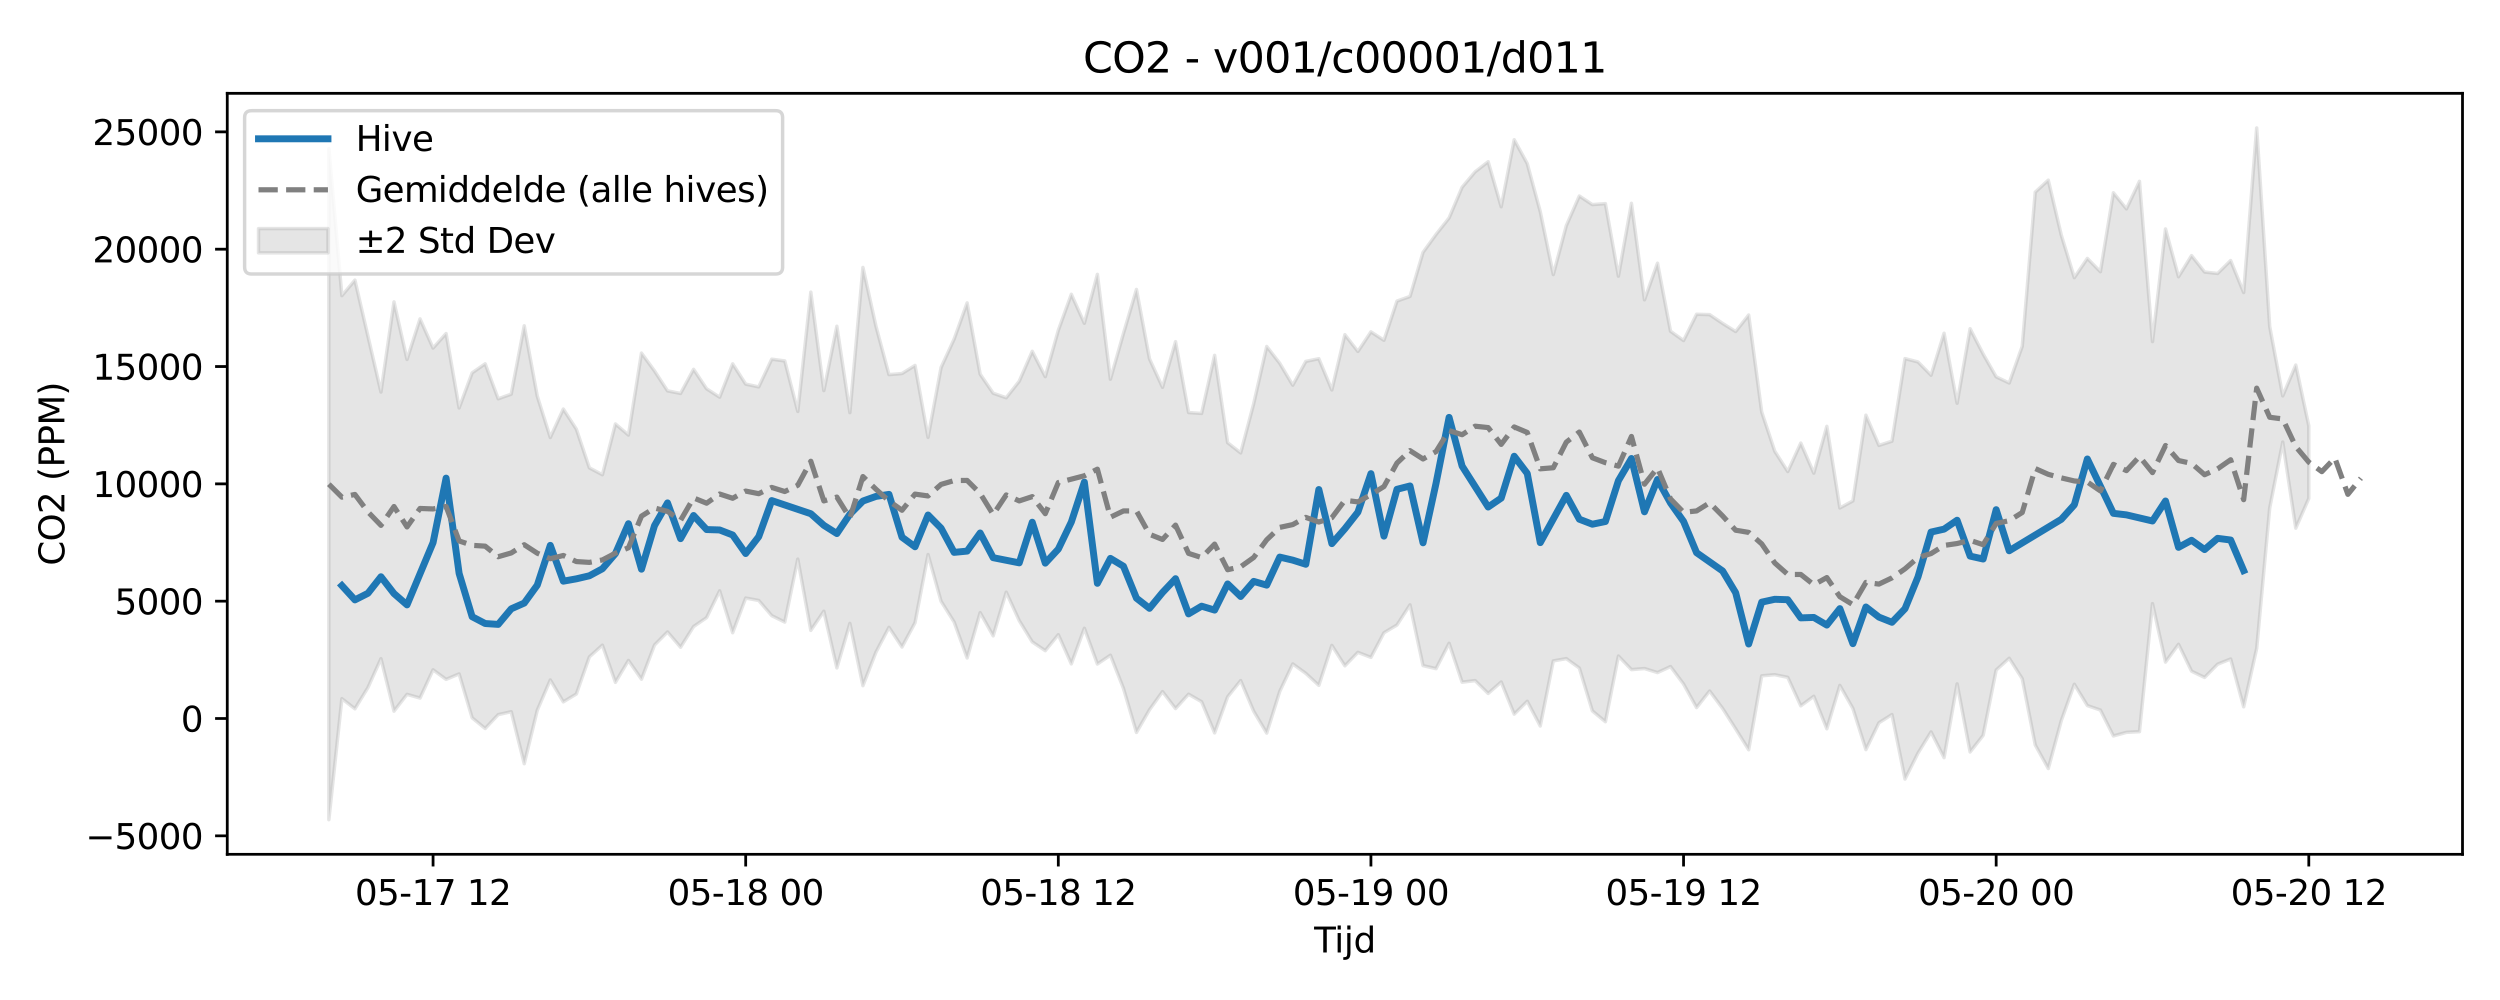 <?xml version="1.0" encoding="utf-8" standalone="no"?>
<!DOCTYPE svg PUBLIC "-//W3C//DTD SVG 1.1//EN"
  "http://www.w3.org/Graphics/SVG/1.1/DTD/svg11.dtd">
<svg xmlns:xlink="http://www.w3.org/1999/xlink" width="720pt" height="288pt" viewBox="0 0 720 288" xmlns="http://www.w3.org/2000/svg" version="1.1">
 <defs>
  <style type="text/css">*{stroke-linejoin: round; stroke-linecap: butt}</style>
 </defs>
 <g id="figure_1">
  <g id="patch_1">
   <path d="M 0 288 
L 720 288 
L 720 0 
L 0 0 
z
" style="fill: #ffffff"/>
  </g>
  <g id="axes_1">
   <g id="patch_2">
    <path d="M 65.45 246.04 
L 709.2 246.04 
L 709.2 26.88 
L 65.45 26.88 
z
" style="fill: #ffffff"/>
   </g>
   <g id="FillBetweenPolyCollection_1">
    <defs>
     <path id="mf9c9a7e0d4" d="M 94.711 -245.193 
L 94.711 -51.922 
L 98.463 -86.79 
L 102.214 -83.859 
L 105.966 -89.977 
L 109.717 -98.304 
L 113.469 -83.181 
L 117.22 -88.021 
L 120.972 -86.961 
L 124.723 -95.091 
L 128.474 -92.333 
L 132.226 -93.916 
L 135.977 -81.272 
L 139.729 -78.184 
L 143.48 -82.181 
L 147.232 -83.024 
L 150.983 -68.056 
L 154.735 -83.44 
L 158.486 -92.179 
L 162.238 -85.859 
L 165.989 -88.13 
L 169.741 -98.811 
L 173.492 -102.195 
L 177.243 -91.483 
L 180.995 -97.787 
L 184.746 -92.385 
L 188.498 -102.233 
L 192.249 -105.994 
L 196.001 -101.592 
L 199.752 -107.546 
L 203.504 -110.123 
L 207.255 -117.838 
L 211.007 -105.773 
L 214.758 -115.753 
L 218.509 -115.067 
L 222.261 -110.688 
L 226.012 -108.832 
L 229.764 -126.986 
L 233.515 -106.442 
L 237.267 -111.965 
L 241.018 -95.635 
L 244.77 -108.462 
L 248.521 -90.515 
L 252.273 -100.163 
L 256.024 -107.318 
L 259.775 -101.664 
L 263.527 -108.642 
L 267.278 -128.297 
L 271.03 -114.832 
L 274.781 -108.867 
L 278.533 -98.503 
L 282.284 -111.562 
L 286.036 -104.865 
L 289.787 -117.451 
L 293.539 -109.26 
L 297.29 -103.125 
L 301.041 -100.604 
L 304.793 -105.207 
L 308.544 -96.796 
L 312.296 -107.061 
L 316.047 -96.76 
L 319.799 -99.298 
L 323.55 -89.756 
L 327.302 -77.059 
L 331.053 -83.58 
L 334.805 -88.815 
L 338.556 -83.922 
L 342.308 -88.065 
L 346.059 -85.904 
L 349.81 -76.926 
L 353.562 -87.318 
L 357.313 -91.988 
L 361.065 -83.15 
L 364.816 -76.868 
L 368.568 -88.864 
L 372.319 -96.788 
L 376.071 -94.063 
L 379.822 -90.609 
L 383.574 -102.129 
L 387.325 -96.241 
L 391.076 -100.117 
L 394.828 -98.669 
L 398.579 -105.76 
L 402.331 -107.996 
L 406.082 -113.808 
L 409.834 -96.305 
L 413.585 -95.42 
L 417.337 -102.739 
L 421.088 -91.531 
L 424.84 -91.983 
L 428.591 -88.283 
L 432.342 -91.582 
L 436.094 -82.322 
L 439.845 -86.027 
L 443.597 -78.904 
L 447.348 -97.657 
L 451.1 -98.313 
L 454.851 -95.597 
L 458.603 -83.256 
L 462.354 -80.142 
L 466.106 -99.06 
L 469.857 -95.146 
L 473.609 -95.459 
L 477.36 -94.295 
L 481.111 -96.028 
L 484.863 -91 
L 488.614 -84.205 
L 492.366 -88.994 
L 496.117 -83.961 
L 499.869 -78.075 
L 503.62 -72.067 
L 507.372 -93.362 
L 511.123 -93.688 
L 514.875 -92.919 
L 518.626 -84.721 
L 522.377 -87.467 
L 526.129 -78.108 
L 529.88 -90.601 
L 533.632 -83.962 
L 537.383 -72.107 
L 541.135 -79.836 
L 544.886 -82.209 
L 548.638 -63.622 
L 552.389 -71.101 
L 556.141 -77.201 
L 559.892 -69.793 
L 563.643 -91.05 
L 567.395 -71.424 
L 571.146 -76.211 
L 574.898 -95.023 
L 578.649 -98.421 
L 582.401 -92.535 
L 586.152 -73.445 
L 589.904 -66.662 
L 593.655 -80.465 
L 597.407 -90.934 
L 601.158 -84.791 
L 604.909 -83.506 
L 608.661 -76.042 
L 612.412 -77.081 
L 616.164 -77.274 
L 619.915 -114.166 
L 623.667 -97.311 
L 627.418 -102.445 
L 631.17 -94.694 
L 634.921 -92.894 
L 638.673 -96.706 
L 642.424 -98.214 
L 646.176 -84.435 
L 649.927 -101.264 
L 653.678 -141.712 
L 657.43 -160.688 
L 661.181 -135.883 
L 664.933 -144.453 
L 664.933 -165.361 
L 664.933 -165.361 
L 661.181 -182.866 
L 657.43 -173.979 
L 653.678 -193.939 
L 649.927 -251.158 
L 646.176 -203.754 
L 642.424 -212.966 
L 638.673 -209.237 
L 634.921 -209.663 
L 631.17 -214.385 
L 627.418 -208.296 
L 623.667 -222.067 
L 619.915 -189.613 
L 616.164 -235.779 
L 612.412 -227.844 
L 608.661 -232.482 
L 604.909 -209.742 
L 601.158 -213.575 
L 597.407 -208.032 
L 593.655 -220.272 
L 589.904 -236.117 
L 586.152 -232.668 
L 582.401 -188.264 
L 578.649 -177.688 
L 574.898 -179.478 
L 571.146 -186.045 
L 567.395 -193.335 
L 563.643 -171.875 
L 559.892 -192.034 
L 556.141 -179.938 
L 552.389 -183.758 
L 548.638 -184.728 
L 544.886 -160.938 
L 541.135 -159.725 
L 537.383 -168.429 
L 533.632 -143.742 
L 529.88 -141.707 
L 526.129 -165.216 
L 522.377 -151.73 
L 518.626 -160.396 
L 514.875 -152.2 
L 511.123 -158.064 
L 507.372 -169.358 
L 503.62 -197.28 
L 499.869 -192.519 
L 496.117 -194.854 
L 492.366 -197.391 
L 488.614 -197.495 
L 484.863 -189.922 
L 481.111 -192.605 
L 477.36 -212.209 
L 473.609 -201.645 
L 469.857 -229.454 
L 466.106 -208.451 
L 462.354 -229.36 
L 458.603 -229.072 
L 454.851 -231.548 
L 451.1 -223.012 
L 447.348 -208.919 
L 443.597 -227.056 
L 439.845 -240.896 
L 436.094 -247.755 
L 432.342 -228.453 
L 428.591 -241.433 
L 424.84 -238.522 
L 421.088 -234.077 
L 417.337 -225.231 
L 413.585 -220.485 
L 409.834 -215.322 
L 406.082 -202.628 
L 402.331 -201.29 
L 398.579 -189.998 
L 394.828 -192.43 
L 391.076 -186.784 
L 387.325 -191.615 
L 383.574 -175.688 
L 379.822 -184.696 
L 376.071 -183.922 
L 372.319 -177.058 
L 368.568 -183.361 
L 364.816 -188.215 
L 361.065 -171.745 
L 357.313 -157.554 
L 353.562 -160.513 
L 349.81 -185.67 
L 346.059 -168.93 
L 342.308 -169.191 
L 338.556 -189.606 
L 334.805 -176.456 
L 331.053 -184.662 
L 327.302 -204.64 
L 323.55 -191.937 
L 319.799 -178.791 
L 316.047 -208.989 
L 312.296 -194.895 
L 308.544 -203.248 
L 304.793 -192.852 
L 301.041 -179.518 
L 297.29 -186.823 
L 293.539 -178.211 
L 289.787 -173.45 
L 286.036 -174.752 
L 282.284 -180.24 
L 278.533 -200.768 
L 274.781 -190.325 
L 271.03 -182.157 
L 267.278 -162.034 
L 263.527 -182.755 
L 259.775 -180.422 
L 256.024 -180.109 
L 252.273 -194.056 
L 248.521 -210.982 
L 244.77 -169.158 
L 241.018 -194.041 
L 237.267 -175.51 
L 233.515 -203.872 
L 229.764 -169.502 
L 226.012 -184.057 
L 222.261 -184.556 
L 218.509 -176.573 
L 214.758 -177.378 
L 211.007 -183.22 
L 207.255 -173.611 
L 203.504 -176.033 
L 199.752 -181.643 
L 196.001 -174.692 
L 192.249 -175.435 
L 188.498 -181.174 
L 184.746 -186.314 
L 180.995 -162.697 
L 177.243 -165.906 
L 173.492 -151.276 
L 169.741 -153.258 
L 165.989 -164.408 
L 162.238 -170.188 
L 158.486 -161.994 
L 154.735 -173.911 
L 150.983 -194.18 
L 147.232 -174.477 
L 143.48 -173.149 
L 139.729 -183.228 
L 135.977 -180.616 
L 132.226 -170.505 
L 128.474 -191.944 
L 124.723 -187.757 
L 120.972 -196.164 
L 117.22 -184.475 
L 113.469 -201.057 
L 109.717 -175.091 
L 105.966 -191.181 
L 102.214 -207.326 
L 98.463 -202.851 
L 94.711 -245.193 
z
" style="stroke: #808080; stroke-opacity: 0.2"/>
    </defs>
    <g clip-path="url(#pc61fe54300)">
     <use xlink:href="#mf9c9a7e0d4" x="0" y="288" style="fill: #808080; fill-opacity: 0.2; stroke: #808080; stroke-opacity: 0.2"/>
    </g>
   </g>
   <g id="matplotlib.axis_1">
    <g id="xtick_1">
     <g id="line2d_1">
      <defs>
       <path id="mee01295f29" d="M 0 0 
L 0 3.5 
" style="stroke: #000000; stroke-width: 0.8"/>
      </defs>
      <g>
       <use xlink:href="#mee01295f29" x="124.723" y="246.04" style="stroke: #000000; stroke-width: 0.8"/>
      </g>
     </g>
     <g id="text_1">
      <!-- 05-17 12 -->
      <g transform="translate(102.243 260.638) scale(0.1 -0.1)">
       <defs>
        <path id="DejaVuSans-30" d="M 2034 4250 
Q 1547 4250 1301 3770 
Q 1056 3291 1056 2328 
Q 1056 1369 1301 889 
Q 1547 409 2034 409 
Q 2525 409 2770 889 
Q 3016 1369 3016 2328 
Q 3016 3291 2770 3770 
Q 2525 4250 2034 4250 
z
M 2034 4750 
Q 2819 4750 3233 4129 
Q 3647 3509 3647 2328 
Q 3647 1150 3233 529 
Q 2819 -91 2034 -91 
Q 1250 -91 836 529 
Q 422 1150 422 2328 
Q 422 3509 836 4129 
Q 1250 4750 2034 4750 
z
" transform="scale(0.016)"/>
        <path id="DejaVuSans-35" d="M 691 4666 
L 3169 4666 
L 3169 4134 
L 1269 4134 
L 1269 2991 
Q 1406 3038 1543 3061 
Q 1681 3084 1819 3084 
Q 2600 3084 3056 2656 
Q 3513 2228 3513 1497 
Q 3513 744 3044 326 
Q 2575 -91 1722 -91 
Q 1428 -91 1123 -41 
Q 819 9 494 109 
L 494 744 
Q 775 591 1075 516 
Q 1375 441 1709 441 
Q 2250 441 2565 725 
Q 2881 1009 2881 1497 
Q 2881 1984 2565 2268 
Q 2250 2553 1709 2553 
Q 1456 2553 1204 2497 
Q 953 2441 691 2322 
L 691 4666 
z
" transform="scale(0.016)"/>
        <path id="DejaVuSans-2d" d="M 313 2009 
L 1997 2009 
L 1997 1497 
L 313 1497 
L 313 2009 
z
" transform="scale(0.016)"/>
        <path id="DejaVuSans-31" d="M 794 531 
L 1825 531 
L 1825 4091 
L 703 3866 
L 703 4441 
L 1819 4666 
L 2450 4666 
L 2450 531 
L 3481 531 
L 3481 0 
L 794 0 
L 794 531 
z
" transform="scale(0.016)"/>
        <path id="DejaVuSans-37" d="M 525 4666 
L 3525 4666 
L 3525 4397 
L 1831 0 
L 1172 0 
L 2766 4134 
L 525 4134 
L 525 4666 
z
" transform="scale(0.016)"/>
        <path id="DejaVuSans-20" transform="scale(0.016)"/>
        <path id="DejaVuSans-32" d="M 1228 531 
L 3431 531 
L 3431 0 
L 469 0 
L 469 531 
Q 828 903 1448 1529 
Q 2069 2156 2228 2338 
Q 2531 2678 2651 2914 
Q 2772 3150 2772 3378 
Q 2772 3750 2511 3984 
Q 2250 4219 1831 4219 
Q 1534 4219 1204 4116 
Q 875 4013 500 3803 
L 500 4441 
Q 881 4594 1212 4672 
Q 1544 4750 1819 4750 
Q 2544 4750 2975 4387 
Q 3406 4025 3406 3419 
Q 3406 3131 3298 2873 
Q 3191 2616 2906 2266 
Q 2828 2175 2409 1742 
Q 1991 1309 1228 531 
z
" transform="scale(0.016)"/>
       </defs>
       <use xlink:href="#DejaVuSans-30"/>
       <use xlink:href="#DejaVuSans-35" transform="translate(63.623 0)"/>
       <use xlink:href="#DejaVuSans-2d" transform="translate(127.246 0)"/>
       <use xlink:href="#DejaVuSans-31" transform="translate(163.33 0)"/>
       <use xlink:href="#DejaVuSans-37" transform="translate(226.953 0)"/>
       <use xlink:href="#DejaVuSans-20" transform="translate(290.576 0)"/>
       <use xlink:href="#DejaVuSans-31" transform="translate(322.363 0)"/>
       <use xlink:href="#DejaVuSans-32" transform="translate(385.986 0)"/>
      </g>
     </g>
    </g>
    <g id="xtick_2">
     <g id="line2d_2">
      <g>
       <use xlink:href="#mee01295f29" x="214.758" y="246.04" style="stroke: #000000; stroke-width: 0.8"/>
      </g>
     </g>
     <g id="text_2">
      <!-- 05-18 00 -->
      <g transform="translate(192.278 260.638) scale(0.1 -0.1)">
       <defs>
        <path id="DejaVuSans-38" d="M 2034 2216 
Q 1584 2216 1326 1975 
Q 1069 1734 1069 1313 
Q 1069 891 1326 650 
Q 1584 409 2034 409 
Q 2484 409 2743 651 
Q 3003 894 3003 1313 
Q 3003 1734 2745 1975 
Q 2488 2216 2034 2216 
z
M 1403 2484 
Q 997 2584 770 2862 
Q 544 3141 544 3541 
Q 544 4100 942 4425 
Q 1341 4750 2034 4750 
Q 2731 4750 3128 4425 
Q 3525 4100 3525 3541 
Q 3525 3141 3298 2862 
Q 3072 2584 2669 2484 
Q 3125 2378 3379 2068 
Q 3634 1759 3634 1313 
Q 3634 634 3220 271 
Q 2806 -91 2034 -91 
Q 1263 -91 848 271 
Q 434 634 434 1313 
Q 434 1759 690 2068 
Q 947 2378 1403 2484 
z
M 1172 3481 
Q 1172 3119 1398 2916 
Q 1625 2713 2034 2713 
Q 2441 2713 2670 2916 
Q 2900 3119 2900 3481 
Q 2900 3844 2670 4047 
Q 2441 4250 2034 4250 
Q 1625 4250 1398 4047 
Q 1172 3844 1172 3481 
z
" transform="scale(0.016)"/>
       </defs>
       <use xlink:href="#DejaVuSans-30"/>
       <use xlink:href="#DejaVuSans-35" transform="translate(63.623 0)"/>
       <use xlink:href="#DejaVuSans-2d" transform="translate(127.246 0)"/>
       <use xlink:href="#DejaVuSans-31" transform="translate(163.33 0)"/>
       <use xlink:href="#DejaVuSans-38" transform="translate(226.953 0)"/>
       <use xlink:href="#DejaVuSans-20" transform="translate(290.576 0)"/>
       <use xlink:href="#DejaVuSans-30" transform="translate(322.363 0)"/>
       <use xlink:href="#DejaVuSans-30" transform="translate(385.986 0)"/>
      </g>
     </g>
    </g>
    <g id="xtick_3">
     <g id="line2d_3">
      <g>
       <use xlink:href="#mee01295f29" x="304.793" y="246.04" style="stroke: #000000; stroke-width: 0.8"/>
      </g>
     </g>
     <g id="text_3">
      <!-- 05-18 12 -->
      <g transform="translate(282.312 260.638) scale(0.1 -0.1)">
       <use xlink:href="#DejaVuSans-30"/>
       <use xlink:href="#DejaVuSans-35" transform="translate(63.623 0)"/>
       <use xlink:href="#DejaVuSans-2d" transform="translate(127.246 0)"/>
       <use xlink:href="#DejaVuSans-31" transform="translate(163.33 0)"/>
       <use xlink:href="#DejaVuSans-38" transform="translate(226.953 0)"/>
       <use xlink:href="#DejaVuSans-20" transform="translate(290.576 0)"/>
       <use xlink:href="#DejaVuSans-31" transform="translate(322.363 0)"/>
       <use xlink:href="#DejaVuSans-32" transform="translate(385.986 0)"/>
      </g>
     </g>
    </g>
    <g id="xtick_4">
     <g id="line2d_4">
      <g>
       <use xlink:href="#mee01295f29" x="394.828" y="246.04" style="stroke: #000000; stroke-width: 0.8"/>
      </g>
     </g>
     <g id="text_4">
      <!-- 05-19 00 -->
      <g transform="translate(372.347 260.638) scale(0.1 -0.1)">
       <defs>
        <path id="DejaVuSans-39" d="M 703 97 
L 703 672 
Q 941 559 1184 500 
Q 1428 441 1663 441 
Q 2288 441 2617 861 
Q 2947 1281 2994 2138 
Q 2813 1869 2534 1725 
Q 2256 1581 1919 1581 
Q 1219 1581 811 2004 
Q 403 2428 403 3163 
Q 403 3881 828 4315 
Q 1253 4750 1959 4750 
Q 2769 4750 3195 4129 
Q 3622 3509 3622 2328 
Q 3622 1225 3098 567 
Q 2575 -91 1691 -91 
Q 1453 -91 1209 -44 
Q 966 3 703 97 
z
M 1959 2075 
Q 2384 2075 2632 2365 
Q 2881 2656 2881 3163 
Q 2881 3666 2632 3958 
Q 2384 4250 1959 4250 
Q 1534 4250 1286 3958 
Q 1038 3666 1038 3163 
Q 1038 2656 1286 2365 
Q 1534 2075 1959 2075 
z
" transform="scale(0.016)"/>
       </defs>
       <use xlink:href="#DejaVuSans-30"/>
       <use xlink:href="#DejaVuSans-35" transform="translate(63.623 0)"/>
       <use xlink:href="#DejaVuSans-2d" transform="translate(127.246 0)"/>
       <use xlink:href="#DejaVuSans-31" transform="translate(163.33 0)"/>
       <use xlink:href="#DejaVuSans-39" transform="translate(226.953 0)"/>
       <use xlink:href="#DejaVuSans-20" transform="translate(290.576 0)"/>
       <use xlink:href="#DejaVuSans-30" transform="translate(322.363 0)"/>
       <use xlink:href="#DejaVuSans-30" transform="translate(385.986 0)"/>
      </g>
     </g>
    </g>
    <g id="xtick_5">
     <g id="line2d_5">
      <g>
       <use xlink:href="#mee01295f29" x="484.863" y="246.04" style="stroke: #000000; stroke-width: 0.8"/>
      </g>
     </g>
     <g id="text_5">
      <!-- 05-19 12 -->
      <g transform="translate(462.382 260.638) scale(0.1 -0.1)">
       <use xlink:href="#DejaVuSans-30"/>
       <use xlink:href="#DejaVuSans-35" transform="translate(63.623 0)"/>
       <use xlink:href="#DejaVuSans-2d" transform="translate(127.246 0)"/>
       <use xlink:href="#DejaVuSans-31" transform="translate(163.33 0)"/>
       <use xlink:href="#DejaVuSans-39" transform="translate(226.953 0)"/>
       <use xlink:href="#DejaVuSans-20" transform="translate(290.576 0)"/>
       <use xlink:href="#DejaVuSans-31" transform="translate(322.363 0)"/>
       <use xlink:href="#DejaVuSans-32" transform="translate(385.986 0)"/>
      </g>
     </g>
    </g>
    <g id="xtick_6">
     <g id="line2d_6">
      <g>
       <use xlink:href="#mee01295f29" x="574.898" y="246.04" style="stroke: #000000; stroke-width: 0.8"/>
      </g>
     </g>
     <g id="text_6">
      <!-- 05-20 00 -->
      <g transform="translate(552.417 260.638) scale(0.1 -0.1)">
       <use xlink:href="#DejaVuSans-30"/>
       <use xlink:href="#DejaVuSans-35" transform="translate(63.623 0)"/>
       <use xlink:href="#DejaVuSans-2d" transform="translate(127.246 0)"/>
       <use xlink:href="#DejaVuSans-32" transform="translate(163.33 0)"/>
       <use xlink:href="#DejaVuSans-30" transform="translate(226.953 0)"/>
       <use xlink:href="#DejaVuSans-20" transform="translate(290.576 0)"/>
       <use xlink:href="#DejaVuSans-30" transform="translate(322.363 0)"/>
       <use xlink:href="#DejaVuSans-30" transform="translate(385.986 0)"/>
      </g>
     </g>
    </g>
    <g id="xtick_7">
     <g id="line2d_7">
      <g>
       <use xlink:href="#mee01295f29" x="664.933" y="246.04" style="stroke: #000000; stroke-width: 0.8"/>
      </g>
     </g>
     <g id="text_7">
      <!-- 05-20 12 -->
      <g transform="translate(642.452 260.638) scale(0.1 -0.1)">
       <use xlink:href="#DejaVuSans-30"/>
       <use xlink:href="#DejaVuSans-35" transform="translate(63.623 0)"/>
       <use xlink:href="#DejaVuSans-2d" transform="translate(127.246 0)"/>
       <use xlink:href="#DejaVuSans-32" transform="translate(163.33 0)"/>
       <use xlink:href="#DejaVuSans-30" transform="translate(226.953 0)"/>
       <use xlink:href="#DejaVuSans-20" transform="translate(290.576 0)"/>
       <use xlink:href="#DejaVuSans-31" transform="translate(322.363 0)"/>
       <use xlink:href="#DejaVuSans-32" transform="translate(385.986 0)"/>
      </g>
     </g>
    </g>
    <g id="text_8">
     <!-- Tijd -->
     <g transform="translate(378.475 274.317) scale(0.1 -0.1)">
      <defs>
       <path id="DejaVuSans-54" d="M -19 4666 
L 3928 4666 
L 3928 4134 
L 2272 4134 
L 2272 0 
L 1638 0 
L 1638 4134 
L -19 4134 
L -19 4666 
z
" transform="scale(0.016)"/>
       <path id="DejaVuSans-69" d="M 603 3500 
L 1178 3500 
L 1178 0 
L 603 0 
L 603 3500 
z
M 603 4863 
L 1178 4863 
L 1178 4134 
L 603 4134 
L 603 4863 
z
" transform="scale(0.016)"/>
       <path id="DejaVuSans-6a" d="M 603 3500 
L 1178 3500 
L 1178 -63 
Q 1178 -731 923 -1031 
Q 669 -1331 103 -1331 
L -116 -1331 
L -116 -844 
L 38 -844 
Q 366 -844 484 -692 
Q 603 -541 603 -63 
L 603 3500 
z
M 603 4863 
L 1178 4863 
L 1178 4134 
L 603 4134 
L 603 4863 
z
" transform="scale(0.016)"/>
       <path id="DejaVuSans-64" d="M 2906 2969 
L 2906 4863 
L 3481 4863 
L 3481 0 
L 2906 0 
L 2906 525 
Q 2725 213 2448 61 
Q 2172 -91 1784 -91 
Q 1150 -91 751 415 
Q 353 922 353 1747 
Q 353 2572 751 3078 
Q 1150 3584 1784 3584 
Q 2172 3584 2448 3432 
Q 2725 3281 2906 2969 
z
M 947 1747 
Q 947 1113 1208 752 
Q 1469 391 1925 391 
Q 2381 391 2643 752 
Q 2906 1113 2906 1747 
Q 2906 2381 2643 2742 
Q 2381 3103 1925 3103 
Q 1469 3103 1208 2742 
Q 947 2381 947 1747 
z
" transform="scale(0.016)"/>
      </defs>
      <use xlink:href="#DejaVuSans-54"/>
      <use xlink:href="#DejaVuSans-69" transform="translate(57.959 0)"/>
      <use xlink:href="#DejaVuSans-6a" transform="translate(85.742 0)"/>
      <use xlink:href="#DejaVuSans-64" transform="translate(113.525 0)"/>
     </g>
    </g>
   </g>
   <g id="matplotlib.axis_2">
    <g id="ytick_1">
     <g id="line2d_8">
      <defs>
       <path id="m1e313a4709" d="M 0 0 
L -3.5 0 
" style="stroke: #000000; stroke-width: 0.8"/>
      </defs>
      <g>
       <use xlink:href="#m1e313a4709" x="65.45" y="240.717" style="stroke: #000000; stroke-width: 0.8"/>
      </g>
     </g>
     <g id="text_9">
      <!-- −5000 -->
      <g transform="translate(24.62 244.516) scale(0.1 -0.1)">
       <defs>
        <path id="DejaVuSans-2212" d="M 678 2272 
L 4684 2272 
L 4684 1741 
L 678 1741 
L 678 2272 
z
" transform="scale(0.016)"/>
       </defs>
       <use xlink:href="#DejaVuSans-2212"/>
       <use xlink:href="#DejaVuSans-35" transform="translate(83.789 0)"/>
       <use xlink:href="#DejaVuSans-30" transform="translate(147.412 0)"/>
       <use xlink:href="#DejaVuSans-30" transform="translate(211.035 0)"/>
       <use xlink:href="#DejaVuSans-30" transform="translate(274.658 0)"/>
      </g>
     </g>
    </g>
    <g id="ytick_2">
     <g id="line2d_9">
      <g>
       <use xlink:href="#m1e313a4709" x="65.45" y="206.927" style="stroke: #000000; stroke-width: 0.8"/>
      </g>
     </g>
     <g id="text_10">
      <!-- 0 -->
      <g transform="translate(52.087 210.727) scale(0.1 -0.1)">
       <use xlink:href="#DejaVuSans-30"/>
      </g>
     </g>
    </g>
    <g id="ytick_3">
     <g id="line2d_10">
      <g>
       <use xlink:href="#m1e313a4709" x="65.45" y="173.138" style="stroke: #000000; stroke-width: 0.8"/>
      </g>
     </g>
     <g id="text_11">
      <!-- 5000 -->
      <g transform="translate(33 176.937) scale(0.1 -0.1)">
       <use xlink:href="#DejaVuSans-35"/>
       <use xlink:href="#DejaVuSans-30" transform="translate(63.623 0)"/>
       <use xlink:href="#DejaVuSans-30" transform="translate(127.246 0)"/>
       <use xlink:href="#DejaVuSans-30" transform="translate(190.869 0)"/>
      </g>
     </g>
    </g>
    <g id="ytick_4">
     <g id="line2d_11">
      <g>
       <use xlink:href="#m1e313a4709" x="65.45" y="139.348" style="stroke: #000000; stroke-width: 0.8"/>
      </g>
     </g>
     <g id="text_12">
      <!-- 10000 -->
      <g transform="translate(26.637 143.147) scale(0.1 -0.1)">
       <use xlink:href="#DejaVuSans-31"/>
       <use xlink:href="#DejaVuSans-30" transform="translate(63.623 0)"/>
       <use xlink:href="#DejaVuSans-30" transform="translate(127.246 0)"/>
       <use xlink:href="#DejaVuSans-30" transform="translate(190.869 0)"/>
       <use xlink:href="#DejaVuSans-30" transform="translate(254.492 0)"/>
      </g>
     </g>
    </g>
    <g id="ytick_5">
     <g id="line2d_12">
      <g>
       <use xlink:href="#m1e313a4709" x="65.45" y="105.558" style="stroke: #000000; stroke-width: 0.8"/>
      </g>
     </g>
     <g id="text_13">
      <!-- 15000 -->
      <g transform="translate(26.637 109.358) scale(0.1 -0.1)">
       <use xlink:href="#DejaVuSans-31"/>
       <use xlink:href="#DejaVuSans-35" transform="translate(63.623 0)"/>
       <use xlink:href="#DejaVuSans-30" transform="translate(127.246 0)"/>
       <use xlink:href="#DejaVuSans-30" transform="translate(190.869 0)"/>
       <use xlink:href="#DejaVuSans-30" transform="translate(254.492 0)"/>
      </g>
     </g>
    </g>
    <g id="ytick_6">
     <g id="line2d_13">
      <g>
       <use xlink:href="#m1e313a4709" x="65.45" y="71.769" style="stroke: #000000; stroke-width: 0.8"/>
      </g>
     </g>
     <g id="text_14">
      <!-- 20000 -->
      <g transform="translate(26.637 75.568) scale(0.1 -0.1)">
       <use xlink:href="#DejaVuSans-32"/>
       <use xlink:href="#DejaVuSans-30" transform="translate(63.623 0)"/>
       <use xlink:href="#DejaVuSans-30" transform="translate(127.246 0)"/>
       <use xlink:href="#DejaVuSans-30" transform="translate(190.869 0)"/>
       <use xlink:href="#DejaVuSans-30" transform="translate(254.492 0)"/>
      </g>
     </g>
    </g>
    <g id="ytick_7">
     <g id="line2d_14">
      <g>
       <use xlink:href="#m1e313a4709" x="65.45" y="37.979" style="stroke: #000000; stroke-width: 0.8"/>
      </g>
     </g>
     <g id="text_15">
      <!-- 25000 -->
      <g transform="translate(26.637 41.778) scale(0.1 -0.1)">
       <use xlink:href="#DejaVuSans-32"/>
       <use xlink:href="#DejaVuSans-35" transform="translate(63.623 0)"/>
       <use xlink:href="#DejaVuSans-30" transform="translate(127.246 0)"/>
       <use xlink:href="#DejaVuSans-30" transform="translate(190.869 0)"/>
       <use xlink:href="#DejaVuSans-30" transform="translate(254.492 0)"/>
      </g>
     </g>
    </g>
    <g id="text_16">
     <!-- CO2 (PPM) -->
     <g transform="translate(18.541 162.903) rotate(-90) scale(0.1 -0.1)">
      <defs>
       <path id="DejaVuSans-43" d="M 4122 4306 
L 4122 3641 
Q 3803 3938 3442 4084 
Q 3081 4231 2675 4231 
Q 1875 4231 1450 3742 
Q 1025 3253 1025 2328 
Q 1025 1406 1450 917 
Q 1875 428 2675 428 
Q 3081 428 3442 575 
Q 3803 722 4122 1019 
L 4122 359 
Q 3791 134 3420 21 
Q 3050 -91 2638 -91 
Q 1578 -91 968 557 
Q 359 1206 359 2328 
Q 359 3453 968 4101 
Q 1578 4750 2638 4750 
Q 3056 4750 3426 4639 
Q 3797 4528 4122 4306 
z
" transform="scale(0.016)"/>
       <path id="DejaVuSans-4f" d="M 2522 4238 
Q 1834 4238 1429 3725 
Q 1025 3213 1025 2328 
Q 1025 1447 1429 934 
Q 1834 422 2522 422 
Q 3209 422 3611 934 
Q 4013 1447 4013 2328 
Q 4013 3213 3611 3725 
Q 3209 4238 2522 4238 
z
M 2522 4750 
Q 3503 4750 4090 4092 
Q 4678 3434 4678 2328 
Q 4678 1225 4090 567 
Q 3503 -91 2522 -91 
Q 1538 -91 948 565 
Q 359 1222 359 2328 
Q 359 3434 948 4092 
Q 1538 4750 2522 4750 
z
" transform="scale(0.016)"/>
       <path id="DejaVuSans-28" d="M 1984 4856 
Q 1566 4138 1362 3434 
Q 1159 2731 1159 2009 
Q 1159 1288 1364 580 
Q 1569 -128 1984 -844 
L 1484 -844 
Q 1016 -109 783 600 
Q 550 1309 550 2009 
Q 550 2706 781 3412 
Q 1013 4119 1484 4856 
L 1984 4856 
z
" transform="scale(0.016)"/>
       <path id="DejaVuSans-50" d="M 1259 4147 
L 1259 2394 
L 2053 2394 
Q 2494 2394 2734 2622 
Q 2975 2850 2975 3272 
Q 2975 3691 2734 3919 
Q 2494 4147 2053 4147 
L 1259 4147 
z
M 628 4666 
L 2053 4666 
Q 2838 4666 3239 4311 
Q 3641 3956 3641 3272 
Q 3641 2581 3239 2228 
Q 2838 1875 2053 1875 
L 1259 1875 
L 1259 0 
L 628 0 
L 628 4666 
z
" transform="scale(0.016)"/>
       <path id="DejaVuSans-4d" d="M 628 4666 
L 1569 4666 
L 2759 1491 
L 3956 4666 
L 4897 4666 
L 4897 0 
L 4281 0 
L 4281 4097 
L 3078 897 
L 2444 897 
L 1241 4097 
L 1241 0 
L 628 0 
L 628 4666 
z
" transform="scale(0.016)"/>
       <path id="DejaVuSans-29" d="M 513 4856 
L 1013 4856 
Q 1481 4119 1714 3412 
Q 1947 2706 1947 2009 
Q 1947 1309 1714 600 
Q 1481 -109 1013 -844 
L 513 -844 
Q 928 -128 1133 580 
Q 1338 1288 1338 2009 
Q 1338 2731 1133 3434 
Q 928 4138 513 4856 
z
" transform="scale(0.016)"/>
      </defs>
      <use xlink:href="#DejaVuSans-43"/>
      <use xlink:href="#DejaVuSans-4f" transform="translate(69.824 0)"/>
      <use xlink:href="#DejaVuSans-32" transform="translate(148.535 0)"/>
      <use xlink:href="#DejaVuSans-20" transform="translate(212.158 0)"/>
      <use xlink:href="#DejaVuSans-28" transform="translate(243.945 0)"/>
      <use xlink:href="#DejaVuSans-50" transform="translate(282.959 0)"/>
      <use xlink:href="#DejaVuSans-50" transform="translate(343.262 0)"/>
      <use xlink:href="#DejaVuSans-4d" transform="translate(403.564 0)"/>
      <use xlink:href="#DejaVuSans-29" transform="translate(489.844 0)"/>
     </g>
    </g>
   </g>
   <g id="line2d_15">
    <path d="M 98.463 168.657 
L 102.214 172.768 
L 105.966 170.867 
L 109.717 166.109 
L 113.469 170.944 
L 117.22 174.205 
L 124.723 156.277 
L 128.474 137.706 
L 132.226 165.143 
L 135.977 177.611 
L 139.729 179.575 
L 143.48 179.826 
L 147.232 175.341 
L 150.983 173.687 
L 154.735 168.52 
L 158.486 157.067 
L 162.238 167.38 
L 165.989 166.704 
L 169.741 165.826 
L 173.492 163.802 
L 177.243 159.428 
L 180.995 150.83 
L 184.746 163.924 
L 188.498 151.382 
L 192.249 144.838 
L 196.001 155.13 
L 199.752 148.465 
L 203.504 152.513 
L 207.255 152.627 
L 211.007 154.08 
L 214.758 159.417 
L 218.509 154.567 
L 222.261 144.166 
L 233.515 147.951 
L 237.267 151.294 
L 241.018 153.666 
L 244.77 148.091 
L 248.521 144.302 
L 252.273 142.968 
L 256.024 142.382 
L 259.775 154.711 
L 263.527 157.469 
L 267.278 148.323 
L 271.03 152.121 
L 274.781 159.081 
L 278.533 158.719 
L 282.284 153.501 
L 286.036 160.615 
L 293.539 162.102 
L 297.29 150.402 
L 301.041 162.186 
L 304.793 158.145 
L 308.544 150.336 
L 312.296 138.848 
L 316.047 167.995 
L 319.799 160.816 
L 323.55 163.075 
L 327.302 172.276 
L 331.053 175.199 
L 334.805 170.641 
L 338.556 166.664 
L 342.308 176.797 
L 346.059 174.577 
L 349.81 175.706 
L 353.562 168.177 
L 357.313 171.791 
L 361.065 167.441 
L 364.816 168.52 
L 368.568 160.442 
L 372.319 161.323 
L 376.071 162.51 
L 379.822 140.988 
L 383.574 156.565 
L 387.325 152.276 
L 391.076 147.498 
L 394.828 136.415 
L 398.579 154.405 
L 402.331 140.92 
L 406.082 139.956 
L 409.834 156.324 
L 413.585 139.152 
L 417.337 120.21 
L 421.088 134.239 
L 428.591 146.025 
L 432.342 143.455 
L 436.094 131.401 
L 439.845 136.345 
L 443.597 156.277 
L 451.1 142.666 
L 454.851 149.536 
L 458.603 150.975 
L 462.354 150.199 
L 466.106 138.424 
L 469.857 132.052 
L 473.609 147.397 
L 477.36 138.1 
L 481.111 144.863 
L 484.863 150.168 
L 488.614 159.176 
L 496.117 164.444 
L 499.869 170.698 
L 503.62 185.471 
L 507.372 173.418 
L 511.123 172.597 
L 514.875 172.715 
L 518.626 177.949 
L 522.377 177.821 
L 526.129 180.021 
L 529.88 175.287 
L 533.632 185.373 
L 537.383 174.816 
L 541.135 177.726 
L 544.886 179.22 
L 548.638 175.309 
L 552.389 166.123 
L 556.141 153.236 
L 559.892 152.391 
L 563.643 149.83 
L 567.395 160.158 
L 571.146 161 
L 574.898 146.791 
L 578.649 158.622 
L 593.655 149.563 
L 597.407 145.383 
L 601.158 132.191 
L 608.661 147.843 
L 612.412 148.282 
L 619.915 150.046 
L 623.667 144.291 
L 627.418 157.638 
L 631.17 155.603 
L 634.921 158.28 
L 638.673 155.042 
L 642.424 155.524 
L 646.176 164.325 
L 646.176 164.325 
" clip-path="url(#pc61fe54300)" style="fill: none; stroke: #1f77b4; stroke-width: 2; stroke-linecap: square"/>
   </g>
   <g id="line2d_16">
    <path d="M 94.711 139.443 
L 98.463 143.18 
L 102.214 142.407 
L 105.966 147.421 
L 109.717 151.302 
L 113.469 145.881 
L 117.22 151.752 
L 120.972 146.437 
L 124.723 146.576 
L 128.474 145.861 
L 132.226 155.789 
L 135.977 157.056 
L 139.729 157.294 
L 143.48 160.335 
L 147.232 159.25 
L 150.983 156.882 
L 154.735 159.325 
L 158.486 160.914 
L 162.238 159.976 
L 165.989 161.731 
L 169.741 161.966 
L 173.492 161.264 
L 177.243 159.305 
L 180.995 157.758 
L 184.746 148.65 
L 188.498 146.297 
L 192.249 147.285 
L 196.001 149.858 
L 199.752 143.405 
L 203.504 144.922 
L 207.255 142.276 
L 211.007 143.503 
L 214.758 141.434 
L 218.509 142.18 
L 222.261 140.378 
L 226.012 141.556 
L 229.764 139.756 
L 233.515 132.843 
L 237.267 144.262 
L 241.018 143.162 
L 244.77 149.19 
L 248.521 137.252 
L 252.273 140.89 
L 256.024 144.286 
L 259.775 146.957 
L 263.527 142.301 
L 267.278 142.834 
L 271.03 139.506 
L 274.781 138.404 
L 278.533 138.364 
L 282.284 142.099 
L 286.036 148.191 
L 289.787 142.549 
L 293.539 144.264 
L 297.29 143.026 
L 301.041 147.939 
L 304.793 138.971 
L 312.296 137.022 
L 316.047 135.126 
L 319.799 148.955 
L 323.55 147.154 
L 327.302 147.151 
L 331.053 153.879 
L 334.805 155.364 
L 338.556 151.236 
L 342.308 159.372 
L 346.059 160.583 
L 349.81 156.702 
L 353.562 164.084 
L 357.313 163.229 
L 361.065 160.552 
L 364.816 155.459 
L 368.568 151.888 
L 372.319 151.077 
L 376.071 149.008 
L 379.822 150.348 
L 383.574 149.091 
L 387.325 144.072 
L 391.076 144.549 
L 394.828 142.451 
L 398.579 140.121 
L 402.331 133.357 
L 406.082 129.782 
L 409.834 132.186 
L 413.585 130.047 
L 417.337 124.015 
L 421.088 125.196 
L 424.84 122.747 
L 428.591 123.142 
L 432.342 127.983 
L 436.094 122.962 
L 439.845 124.539 
L 443.597 135.02 
L 447.348 134.712 
L 451.1 127.337 
L 454.851 124.427 
L 458.603 131.836 
L 462.354 133.249 
L 466.106 134.245 
L 469.857 125.7 
L 473.609 139.448 
L 477.36 134.748 
L 481.111 143.683 
L 484.863 147.539 
L 488.614 147.15 
L 492.366 144.808 
L 496.117 148.593 
L 499.869 152.703 
L 503.62 153.327 
L 507.372 156.64 
L 511.123 162.124 
L 514.875 165.44 
L 518.626 165.442 
L 522.377 168.402 
L 526.129 166.338 
L 529.88 171.846 
L 533.632 174.148 
L 537.383 167.732 
L 541.135 168.219 
L 544.886 166.426 
L 548.638 163.825 
L 552.389 160.57 
L 556.141 159.43 
L 559.892 157.086 
L 563.643 156.538 
L 567.395 155.62 
L 571.146 156.872 
L 574.898 150.749 
L 578.649 149.945 
L 582.401 147.6 
L 586.152 134.944 
L 589.904 136.61 
L 593.655 137.631 
L 597.407 138.517 
L 601.158 138.817 
L 604.909 141.376 
L 608.661 133.738 
L 612.412 135.537 
L 616.164 131.474 
L 619.915 136.111 
L 623.667 128.311 
L 627.418 132.63 
L 631.17 133.461 
L 634.921 136.721 
L 638.673 135.028 
L 642.424 132.41 
L 646.176 143.906 
L 649.927 111.789 
L 653.678 120.175 
L 657.43 120.667 
L 661.181 128.625 
L 664.933 133.093 
L 668.684 135.831 
L 672.436 131.903 
L 676.187 142.364 
L 679.939 137.726 
L 679.939 137.726 
" clip-path="url(#pc61fe54300)" style="fill: none; stroke-dasharray: 5.55,2.4; stroke-dashoffset: 0; stroke: #808080; stroke-width: 1.5"/>
   </g>
   <g id="patch_3">
    <path d="M 65.45 246.04 
L 65.45 26.88 
" style="fill: none; stroke: #000000; stroke-width: 0.8; stroke-linejoin: miter; stroke-linecap: square"/>
   </g>
   <g id="patch_4">
    <path d="M 709.2 246.04 
L 709.2 26.88 
" style="fill: none; stroke: #000000; stroke-width: 0.8; stroke-linejoin: miter; stroke-linecap: square"/>
   </g>
   <g id="patch_5">
    <path d="M 65.45 246.04 
L 709.2 246.04 
" style="fill: none; stroke: #000000; stroke-width: 0.8; stroke-linejoin: miter; stroke-linecap: square"/>
   </g>
   <g id="patch_6">
    <path d="M 65.45 26.88 
L 709.2 26.88 
" style="fill: none; stroke: #000000; stroke-width: 0.8; stroke-linejoin: miter; stroke-linecap: square"/>
   </g>
   <g id="text_17">
    <!-- CO2 - v001/c00001/d011 -->
    <g transform="translate(311.922 20.88) scale(0.12 -0.12)">
     <defs>
      <path id="DejaVuSans-76" d="M 191 3500 
L 800 3500 
L 1894 563 
L 2988 3500 
L 3597 3500 
L 2284 0 
L 1503 0 
L 191 3500 
z
" transform="scale(0.016)"/>
      <path id="DejaVuSans-2f" d="M 1625 4666 
L 2156 4666 
L 531 -594 
L 0 -594 
L 1625 4666 
z
" transform="scale(0.016)"/>
      <path id="DejaVuSans-63" d="M 3122 3366 
L 3122 2828 
Q 2878 2963 2633 3030 
Q 2388 3097 2138 3097 
Q 1578 3097 1268 2742 
Q 959 2388 959 1747 
Q 959 1106 1268 751 
Q 1578 397 2138 397 
Q 2388 397 2633 464 
Q 2878 531 3122 666 
L 3122 134 
Q 2881 22 2623 -34 
Q 2366 -91 2075 -91 
Q 1284 -91 818 406 
Q 353 903 353 1747 
Q 353 2603 823 3093 
Q 1294 3584 2113 3584 
Q 2378 3584 2631 3529 
Q 2884 3475 3122 3366 
z
" transform="scale(0.016)"/>
     </defs>
     <use xlink:href="#DejaVuSans-43"/>
     <use xlink:href="#DejaVuSans-4f" transform="translate(69.824 0)"/>
     <use xlink:href="#DejaVuSans-32" transform="translate(148.535 0)"/>
     <use xlink:href="#DejaVuSans-20" transform="translate(212.158 0)"/>
     <use xlink:href="#DejaVuSans-2d" transform="translate(243.945 0)"/>
     <use xlink:href="#DejaVuSans-20" transform="translate(280.029 0)"/>
     <use xlink:href="#DejaVuSans-76" transform="translate(311.816 0)"/>
     <use xlink:href="#DejaVuSans-30" transform="translate(370.996 0)"/>
     <use xlink:href="#DejaVuSans-30" transform="translate(434.619 0)"/>
     <use xlink:href="#DejaVuSans-31" transform="translate(498.242 0)"/>
     <use xlink:href="#DejaVuSans-2f" transform="translate(561.865 0)"/>
     <use xlink:href="#DejaVuSans-63" transform="translate(595.557 0)"/>
     <use xlink:href="#DejaVuSans-30" transform="translate(650.537 0)"/>
     <use xlink:href="#DejaVuSans-30" transform="translate(714.16 0)"/>
     <use xlink:href="#DejaVuSans-30" transform="translate(777.783 0)"/>
     <use xlink:href="#DejaVuSans-30" transform="translate(841.406 0)"/>
     <use xlink:href="#DejaVuSans-31" transform="translate(905.029 0)"/>
     <use xlink:href="#DejaVuSans-2f" transform="translate(968.652 0)"/>
     <use xlink:href="#DejaVuSans-64" transform="translate(1002.344 0)"/>
     <use xlink:href="#DejaVuSans-30" transform="translate(1065.82 0)"/>
     <use xlink:href="#DejaVuSans-31" transform="translate(1129.443 0)"/>
     <use xlink:href="#DejaVuSans-31" transform="translate(1193.066 0)"/>
    </g>
   </g>
   <g id="legend_1">
    <g id="patch_7">
     <path d="M 72.45 78.914 
L 223.394 78.914 
Q 225.394 78.914 225.394 76.914 
L 225.394 33.88 
Q 225.394 31.88 223.394 31.88 
L 72.45 31.88 
Q 70.45 31.88 70.45 33.88 
L 70.45 76.914 
Q 70.45 78.914 72.45 78.914 
z
" style="fill: #ffffff; opacity: 0.8; stroke: #cccccc; stroke-linejoin: miter"/>
    </g>
    <g id="line2d_17">
     <path d="M 74.45 39.978 
L 84.45 39.978 
L 94.45 39.978 
" style="fill: none; stroke: #1f77b4; stroke-width: 2; stroke-linecap: square"/>
    </g>
    <g id="text_18">
     <!-- Hive -->
     <g transform="translate(102.45 43.478) scale(0.1 -0.1)">
      <defs>
       <path id="DejaVuSans-48" d="M 628 4666 
L 1259 4666 
L 1259 2753 
L 3553 2753 
L 3553 4666 
L 4184 4666 
L 4184 0 
L 3553 0 
L 3553 2222 
L 1259 2222 
L 1259 0 
L 628 0 
L 628 4666 
z
" transform="scale(0.016)"/>
       <path id="DejaVuSans-65" d="M 3597 1894 
L 3597 1613 
L 953 1613 
Q 991 1019 1311 708 
Q 1631 397 2203 397 
Q 2534 397 2845 478 
Q 3156 559 3463 722 
L 3463 178 
Q 3153 47 2828 -22 
Q 2503 -91 2169 -91 
Q 1331 -91 842 396 
Q 353 884 353 1716 
Q 353 2575 817 3079 
Q 1281 3584 2069 3584 
Q 2775 3584 3186 3129 
Q 3597 2675 3597 1894 
z
M 3022 2063 
Q 3016 2534 2758 2815 
Q 2500 3097 2075 3097 
Q 1594 3097 1305 2825 
Q 1016 2553 972 2059 
L 3022 2063 
z
" transform="scale(0.016)"/>
      </defs>
      <use xlink:href="#DejaVuSans-48"/>
      <use xlink:href="#DejaVuSans-69" transform="translate(75.195 0)"/>
      <use xlink:href="#DejaVuSans-76" transform="translate(102.979 0)"/>
      <use xlink:href="#DejaVuSans-65" transform="translate(162.158 0)"/>
     </g>
    </g>
    <g id="line2d_18">
     <path d="M 74.45 54.657 
L 84.45 54.657 
L 94.45 54.657 
" style="fill: none; stroke-dasharray: 5.55,2.4; stroke-dashoffset: 0; stroke: #808080; stroke-width: 1.5"/>
    </g>
    <g id="text_19">
     <!-- Gemiddelde (alle hives) -->
     <g transform="translate(102.45 58.157) scale(0.1 -0.1)">
      <defs>
       <path id="DejaVuSans-47" d="M 3809 666 
L 3809 1919 
L 2778 1919 
L 2778 2438 
L 4434 2438 
L 4434 434 
Q 4069 175 3628 42 
Q 3188 -91 2688 -91 
Q 1594 -91 976 548 
Q 359 1188 359 2328 
Q 359 3472 976 4111 
Q 1594 4750 2688 4750 
Q 3144 4750 3555 4637 
Q 3966 4525 4313 4306 
L 4313 3634 
Q 3963 3931 3569 4081 
Q 3175 4231 2741 4231 
Q 1884 4231 1454 3753 
Q 1025 3275 1025 2328 
Q 1025 1384 1454 906 
Q 1884 428 2741 428 
Q 3075 428 3337 486 
Q 3600 544 3809 666 
z
" transform="scale(0.016)"/>
       <path id="DejaVuSans-6d" d="M 3328 2828 
Q 3544 3216 3844 3400 
Q 4144 3584 4550 3584 
Q 5097 3584 5394 3201 
Q 5691 2819 5691 2113 
L 5691 0 
L 5113 0 
L 5113 2094 
Q 5113 2597 4934 2840 
Q 4756 3084 4391 3084 
Q 3944 3084 3684 2787 
Q 3425 2491 3425 1978 
L 3425 0 
L 2847 0 
L 2847 2094 
Q 2847 2600 2669 2842 
Q 2491 3084 2119 3084 
Q 1678 3084 1418 2786 
Q 1159 2488 1159 1978 
L 1159 0 
L 581 0 
L 581 3500 
L 1159 3500 
L 1159 2956 
Q 1356 3278 1631 3431 
Q 1906 3584 2284 3584 
Q 2666 3584 2933 3390 
Q 3200 3197 3328 2828 
z
" transform="scale(0.016)"/>
       <path id="DejaVuSans-6c" d="M 603 4863 
L 1178 4863 
L 1178 0 
L 603 0 
L 603 4863 
z
" transform="scale(0.016)"/>
       <path id="DejaVuSans-61" d="M 2194 1759 
Q 1497 1759 1228 1600 
Q 959 1441 959 1056 
Q 959 750 1161 570 
Q 1363 391 1709 391 
Q 2188 391 2477 730 
Q 2766 1069 2766 1631 
L 2766 1759 
L 2194 1759 
z
M 3341 1997 
L 3341 0 
L 2766 0 
L 2766 531 
Q 2569 213 2275 61 
Q 1981 -91 1556 -91 
Q 1019 -91 701 211 
Q 384 513 384 1019 
Q 384 1609 779 1909 
Q 1175 2209 1959 2209 
L 2766 2209 
L 2766 2266 
Q 2766 2663 2505 2880 
Q 2244 3097 1772 3097 
Q 1472 3097 1187 3025 
Q 903 2953 641 2809 
L 641 3341 
Q 956 3463 1253 3523 
Q 1550 3584 1831 3584 
Q 2591 3584 2966 3190 
Q 3341 2797 3341 1997 
z
" transform="scale(0.016)"/>
       <path id="DejaVuSans-68" d="M 3513 2113 
L 3513 0 
L 2938 0 
L 2938 2094 
Q 2938 2591 2744 2837 
Q 2550 3084 2163 3084 
Q 1697 3084 1428 2787 
Q 1159 2491 1159 1978 
L 1159 0 
L 581 0 
L 581 4863 
L 1159 4863 
L 1159 2956 
Q 1366 3272 1645 3428 
Q 1925 3584 2291 3584 
Q 2894 3584 3203 3211 
Q 3513 2838 3513 2113 
z
" transform="scale(0.016)"/>
       <path id="DejaVuSans-73" d="M 2834 3397 
L 2834 2853 
Q 2591 2978 2328 3040 
Q 2066 3103 1784 3103 
Q 1356 3103 1142 2972 
Q 928 2841 928 2578 
Q 928 2378 1081 2264 
Q 1234 2150 1697 2047 
L 1894 2003 
Q 2506 1872 2764 1633 
Q 3022 1394 3022 966 
Q 3022 478 2636 193 
Q 2250 -91 1575 -91 
Q 1294 -91 989 -36 
Q 684 19 347 128 
L 347 722 
Q 666 556 975 473 
Q 1284 391 1588 391 
Q 1994 391 2212 530 
Q 2431 669 2431 922 
Q 2431 1156 2273 1281 
Q 2116 1406 1581 1522 
L 1381 1569 
Q 847 1681 609 1914 
Q 372 2147 372 2553 
Q 372 3047 722 3315 
Q 1072 3584 1716 3584 
Q 2034 3584 2315 3537 
Q 2597 3491 2834 3397 
z
" transform="scale(0.016)"/>
      </defs>
      <use xlink:href="#DejaVuSans-47"/>
      <use xlink:href="#DejaVuSans-65" transform="translate(77.49 0)"/>
      <use xlink:href="#DejaVuSans-6d" transform="translate(139.014 0)"/>
      <use xlink:href="#DejaVuSans-69" transform="translate(236.426 0)"/>
      <use xlink:href="#DejaVuSans-64" transform="translate(264.209 0)"/>
      <use xlink:href="#DejaVuSans-64" transform="translate(327.686 0)"/>
      <use xlink:href="#DejaVuSans-65" transform="translate(391.162 0)"/>
      <use xlink:href="#DejaVuSans-6c" transform="translate(452.686 0)"/>
      <use xlink:href="#DejaVuSans-64" transform="translate(480.469 0)"/>
      <use xlink:href="#DejaVuSans-65" transform="translate(543.945 0)"/>
      <use xlink:href="#DejaVuSans-20" transform="translate(605.469 0)"/>
      <use xlink:href="#DejaVuSans-28" transform="translate(637.256 0)"/>
      <use xlink:href="#DejaVuSans-61" transform="translate(676.27 0)"/>
      <use xlink:href="#DejaVuSans-6c" transform="translate(737.549 0)"/>
      <use xlink:href="#DejaVuSans-6c" transform="translate(765.332 0)"/>
      <use xlink:href="#DejaVuSans-65" transform="translate(793.115 0)"/>
      <use xlink:href="#DejaVuSans-20" transform="translate(854.639 0)"/>
      <use xlink:href="#DejaVuSans-68" transform="translate(886.426 0)"/>
      <use xlink:href="#DejaVuSans-69" transform="translate(949.805 0)"/>
      <use xlink:href="#DejaVuSans-76" transform="translate(977.588 0)"/>
      <use xlink:href="#DejaVuSans-65" transform="translate(1036.768 0)"/>
      <use xlink:href="#DejaVuSans-73" transform="translate(1098.291 0)"/>
      <use xlink:href="#DejaVuSans-29" transform="translate(1150.391 0)"/>
     </g>
    </g>
    <g id="patch_8">
     <path d="M 74.45 72.835 
L 94.45 72.835 
L 94.45 65.835 
L 74.45 65.835 
z
" style="fill: #808080; fill-opacity: 0.2; stroke: #808080; stroke-opacity: 0.2; stroke-linejoin: miter"/>
    </g>
    <g id="text_20">
     <!-- ±2 Std Dev -->
     <g transform="translate(102.45 72.835) scale(0.1 -0.1)">
      <defs>
       <path id="DejaVuSans-b1" d="M 2944 4013 
L 2944 2803 
L 4684 2803 
L 4684 2272 
L 2944 2272 
L 2944 1063 
L 2419 1063 
L 2419 2272 
L 678 2272 
L 678 2803 
L 2419 2803 
L 2419 4013 
L 2944 4013 
z
M 678 531 
L 4684 531 
L 4684 0 
L 678 0 
L 678 531 
z
" transform="scale(0.016)"/>
       <path id="DejaVuSans-53" d="M 3425 4513 
L 3425 3897 
Q 3066 4069 2747 4153 
Q 2428 4238 2131 4238 
Q 1616 4238 1336 4038 
Q 1056 3838 1056 3469 
Q 1056 3159 1242 3001 
Q 1428 2844 1947 2747 
L 2328 2669 
Q 3034 2534 3370 2195 
Q 3706 1856 3706 1288 
Q 3706 609 3251 259 
Q 2797 -91 1919 -91 
Q 1588 -91 1214 -16 
Q 841 59 441 206 
L 441 856 
Q 825 641 1194 531 
Q 1563 422 1919 422 
Q 2459 422 2753 634 
Q 3047 847 3047 1241 
Q 3047 1584 2836 1778 
Q 2625 1972 2144 2069 
L 1759 2144 
Q 1053 2284 737 2584 
Q 422 2884 422 3419 
Q 422 4038 858 4394 
Q 1294 4750 2059 4750 
Q 2388 4750 2728 4690 
Q 3069 4631 3425 4513 
z
" transform="scale(0.016)"/>
       <path id="DejaVuSans-74" d="M 1172 4494 
L 1172 3500 
L 2356 3500 
L 2356 3053 
L 1172 3053 
L 1172 1153 
Q 1172 725 1289 603 
Q 1406 481 1766 481 
L 2356 481 
L 2356 0 
L 1766 0 
Q 1100 0 847 248 
Q 594 497 594 1153 
L 594 3053 
L 172 3053 
L 172 3500 
L 594 3500 
L 594 4494 
L 1172 4494 
z
" transform="scale(0.016)"/>
       <path id="DejaVuSans-44" d="M 1259 4147 
L 1259 519 
L 2022 519 
Q 2988 519 3436 956 
Q 3884 1394 3884 2338 
Q 3884 3275 3436 3711 
Q 2988 4147 2022 4147 
L 1259 4147 
z
M 628 4666 
L 1925 4666 
Q 3281 4666 3915 4102 
Q 4550 3538 4550 2338 
Q 4550 1131 3912 565 
Q 3275 0 1925 0 
L 628 0 
L 628 4666 
z
" transform="scale(0.016)"/>
      </defs>
      <use xlink:href="#DejaVuSans-b1"/>
      <use xlink:href="#DejaVuSans-32" transform="translate(83.789 0)"/>
      <use xlink:href="#DejaVuSans-20" transform="translate(147.412 0)"/>
      <use xlink:href="#DejaVuSans-53" transform="translate(179.199 0)"/>
      <use xlink:href="#DejaVuSans-74" transform="translate(242.676 0)"/>
      <use xlink:href="#DejaVuSans-64" transform="translate(281.885 0)"/>
      <use xlink:href="#DejaVuSans-20" transform="translate(345.361 0)"/>
      <use xlink:href="#DejaVuSans-44" transform="translate(377.148 0)"/>
      <use xlink:href="#DejaVuSans-65" transform="translate(454.15 0)"/>
      <use xlink:href="#DejaVuSans-76" transform="translate(515.674 0)"/>
     </g>
    </g>
   </g>
  </g>
 </g>
 <defs>
  <clipPath id="pc61fe54300">
   <rect x="65.45" y="26.88" width="643.75" height="219.16"/>
  </clipPath>
 </defs>
</svg>
